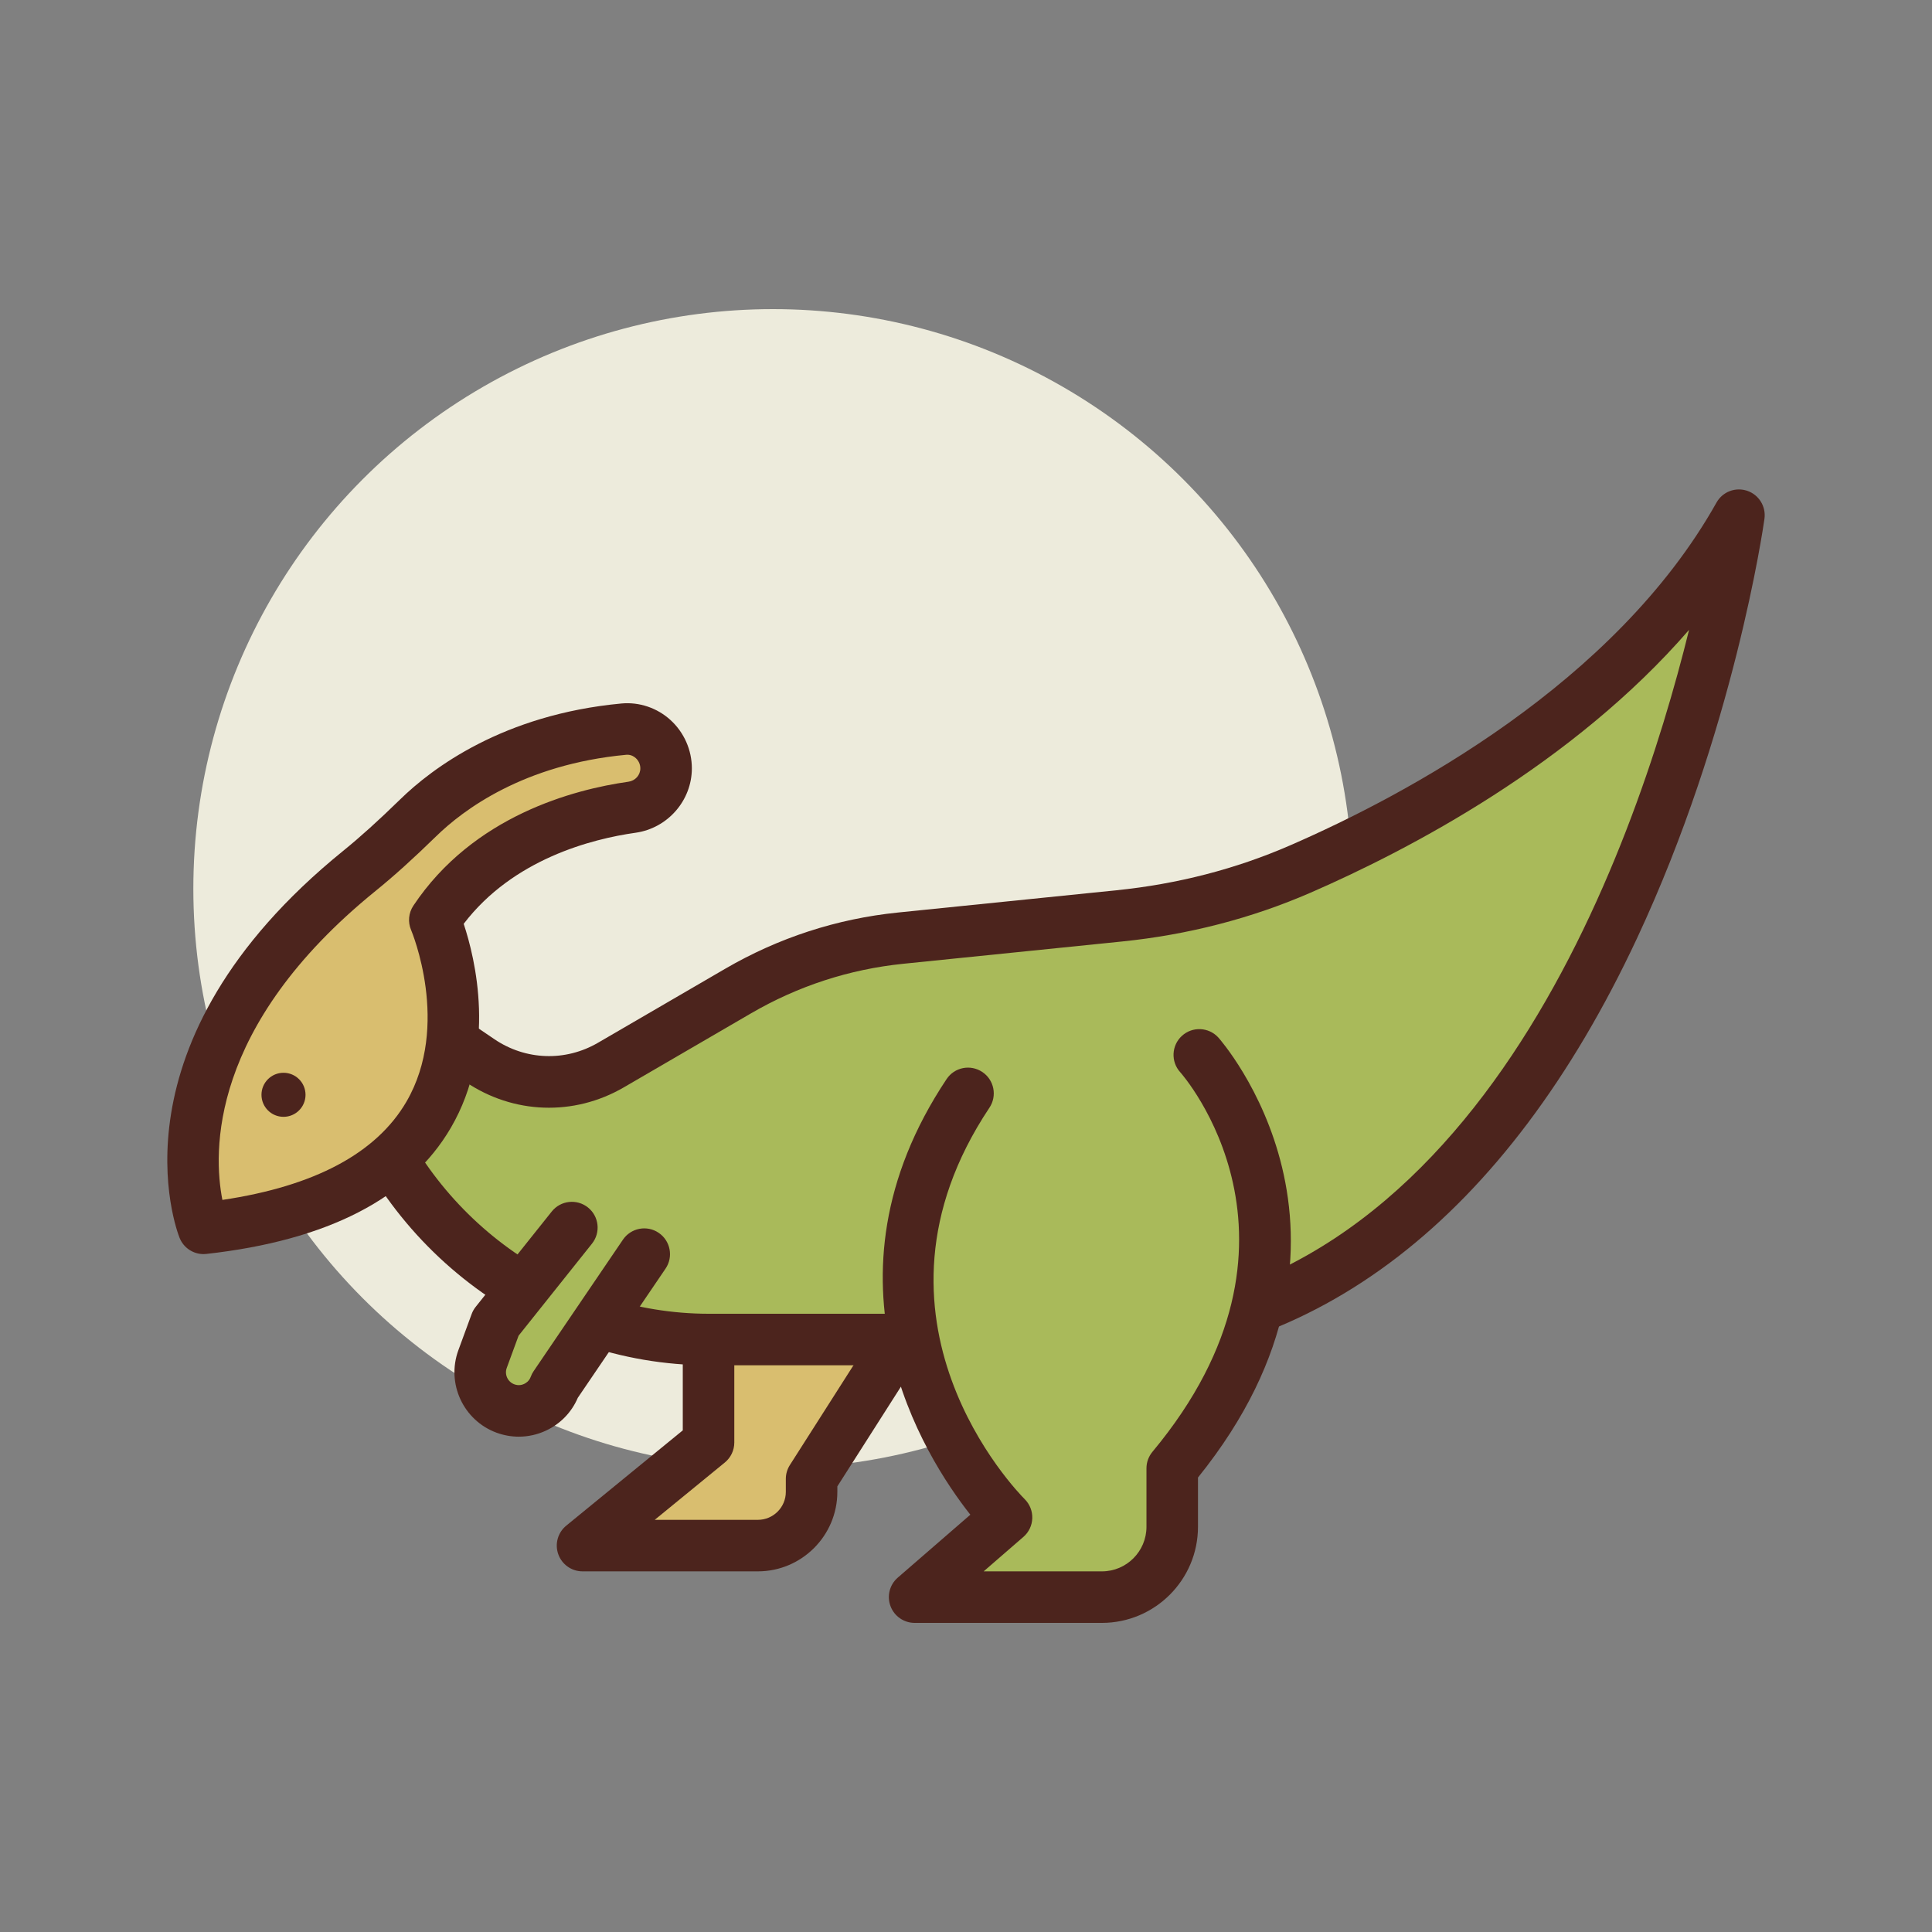 <svg id="dino7" enable-background="new 0 0 300 300" height="512" viewBox="0 0 300 300" width="512" xmlns="http://www.w3.org/2000/svg"><rect x="0" y="0" width="300" height="300" fill="#808080" stroke="none"/><circle cx="120.022" cy="138" fill="#edebdc" r="90"/><path d="m110.022 192v32l-19.568 16h27.223c4.609 0 8.345-3.736 8.345-8.345v-2.015l24-37.64z" fill="#d9be6f"/><path d="m117.678 244h-27.222c-1.691 0-3.199-1.062-3.766-2.656-.57-1.592-.074-3.369 1.234-4.439l18.098-14.801v-30.104c0-2.209 1.789-4 4-4h40c1.461 0 2.805.797 3.508 2.076.703 1.281.648 2.844-.137 4.074l-23.371 36.656v.85c0 6.807-5.539 12.344-12.344 12.344zm-16.011-8h16.012c2.395 0 4.344-1.949 4.344-4.344v-2.016c0-.762.219-1.508.629-2.15l20.077-31.49h-28.707v28c0 1.199-.539 2.336-1.469 3.096zm8.355-12h.039z" fill="#4c241d"/><path d="m54.54 165.333 11.971-6.095 7.993 5.426c6.106 4.145 13.989 4.422 20.361.714l19.71-11.469c7.775-4.524 16.397-7.331 25.307-8.238l33.907-3.453c9.689-.987 19.175-3.379 28.129-7.276 19.436-8.46 51.947-26.15 68.104-54.942 0 0-17.957 128-101.755 128h-58.179c-25.794 0-48.462-17.412-55.548-42.667z" fill="#a9ba5a"/><path d="m168.268 212h-58.18c-27.441 0-51.867-18.746-59.398-45.586-.516-1.836.336-3.779 2.035-4.645l11.969-6.096c1.305-.658 2.855-.562 4.062.254l7.996 5.426c4.859 3.301 11.031 3.521 16.102.568l19.711-11.469c8.32-4.844 17.375-7.791 26.91-8.76l33.906-3.453c9.477-.965 18.539-3.309 26.938-6.967 17.961-7.814 50.441-25.123 66.215-53.23.938-1.682 2.941-2.447 4.766-1.834 1.824.615 2.949 2.441 2.684 4.348-.188 1.33-4.746 32.963-19.789 65.139-20.286 43.377-49.997 66.305-85.927 66.305zm-108.902-44.635c7.508 21.729 27.922 36.635 50.722 36.635h58.18c60.484 0 85.465-71.557 94.012-106.201-18.074 20.863-43.457 34.146-58.766 40.811-9.16 3.988-19.023 6.541-29.32 7.588l-33.906 3.453c-8.398.855-16.371 3.451-23.699 7.717l-19.711 11.469c-7.758 4.518-17.191 4.186-24.617-.863l-6.039-4.098z" fill="#4c241d"/><path d="m186.224 163.798s25.727 28.288-4.202 64.202v9.083c0 6.03-4.888 10.917-10.917 10.917h-29.083l14.273-12.374s-29.928-29.928-5.986-65.842" fill="#a9ba5a"/><path d="m171.104 252h-29.082c-1.668 0-3.164-1.037-3.746-2.602-.586-1.564-.137-3.326 1.125-4.42l11.273-9.775c-7.211-9.141-24.488-36.445-3.691-67.639 1.223-1.84 3.699-2.338 5.547-1.109 1.84 1.225 2.336 3.709 1.109 5.547-21.875 32.809 4.355 59.668 5.484 60.795.785.785 1.207 1.861 1.168 2.971s-.535 2.152-1.375 2.879l-6.175 5.353h18.363c3.816 0 6.918-3.104 6.918-6.918v-9.082c0-.936.328-1.842.926-2.561 27.383-32.859 4.551-58.691 4.316-58.949-1.484-1.635-1.363-4.164.27-5.65 1.633-1.484 4.16-1.363 5.652.268.277.307 27.164 30.693-3.164 68.322v7.652c0 8.227-6.691 14.918-14.918 14.918z" fill="#4c241d"/><path d="m100.037 194.741-13.865 20.416c-1.139 3.104-4.577 4.696-7.681 3.558-3.104-1.139-4.696-4.577-3.558-7.681l2.062-5.619 11.804-14.797" fill="#a9ba5a"/><path d="m80.557 223.086c-1.16 0-2.324-.205-3.445-.615-5.164-1.895-7.828-7.643-5.938-12.811l2.066-5.623c.148-.402.359-.779.629-1.115l11.805-14.797c1.379-1.729 3.895-2.008 5.621-.633 1.727 1.377 2.008 3.895.629 5.621l-11.398 14.291-1.84 5.01c-.375 1.025.156 2.168 1.184 2.545.672.248 1.242.07 1.516-.062.281-.127.785-.443 1.027-1.113.113-.309.266-.602.449-.873l13.867-20.416c1.242-1.826 3.73-2.305 5.555-1.061 1.828 1.24 2.305 3.729 1.062 5.557l-13.625 20.059c-.969 2.264-2.719 4.064-4.973 5.109-1.335.616-2.761.927-4.191.927z" fill="#4c241d"/><path d="m31.605 190.734s-10.839-27.099 24.21-55.51c3.174-2.573 6.189-5.37 9.111-8.225 4.813-4.701 14.976-12.194 31.938-13.778 3.532-.33 6.567 2.541 6.567 6.088 0 3.061-2.264 5.611-5.296 6.039-7.748 1.096-22.166 4.823-30.618 17.501.002 0 17.958 41.899-35.912 47.885z" fill="#d9be6f"/><g fill="#4c241d"><path d="m31.6 194.734c-1.617 0-3.098-.984-3.711-2.514-.488-1.219-11.508-30.182 25.406-60.104 2.656-2.154 5.465-4.689 8.84-7.982 4.938-4.826 15.973-13.18 34.359-14.896 2.77-.26 5.547.68 7.617 2.564 2.109 1.922 3.32 4.658 3.32 7.506 0 4.998-3.758 9.297-8.738 10-6.797.961-19 4.076-26.691 14.143 1.766 5.307 5.227 19.273-1.988 31.656-6.359 10.914-19.133 17.51-37.969 19.602-.148.018-.296.025-.445.025zm65.817-77.539c-.059 0-.117.002-.18.008-15.93 1.488-25.328 8.568-29.512 12.656-3.555 3.469-6.539 6.16-9.391 8.473-25.961 21.043-25.234 40.703-23.801 47.99 14.309-2.129 23.91-7.248 28.57-15.242 6.926-11.889.801-26.508.738-26.654-.535-1.242-.402-2.67.348-3.795 9.301-13.951 24.91-18.045 33.387-19.244 1.074-.152 1.855-1.025 1.855-2.078 0-.602-.258-1.182-.707-1.59-.222-.203-.675-.524-1.307-.524z"/><circle cx="44.022" cy="170" r="3.42"/></g></svg>